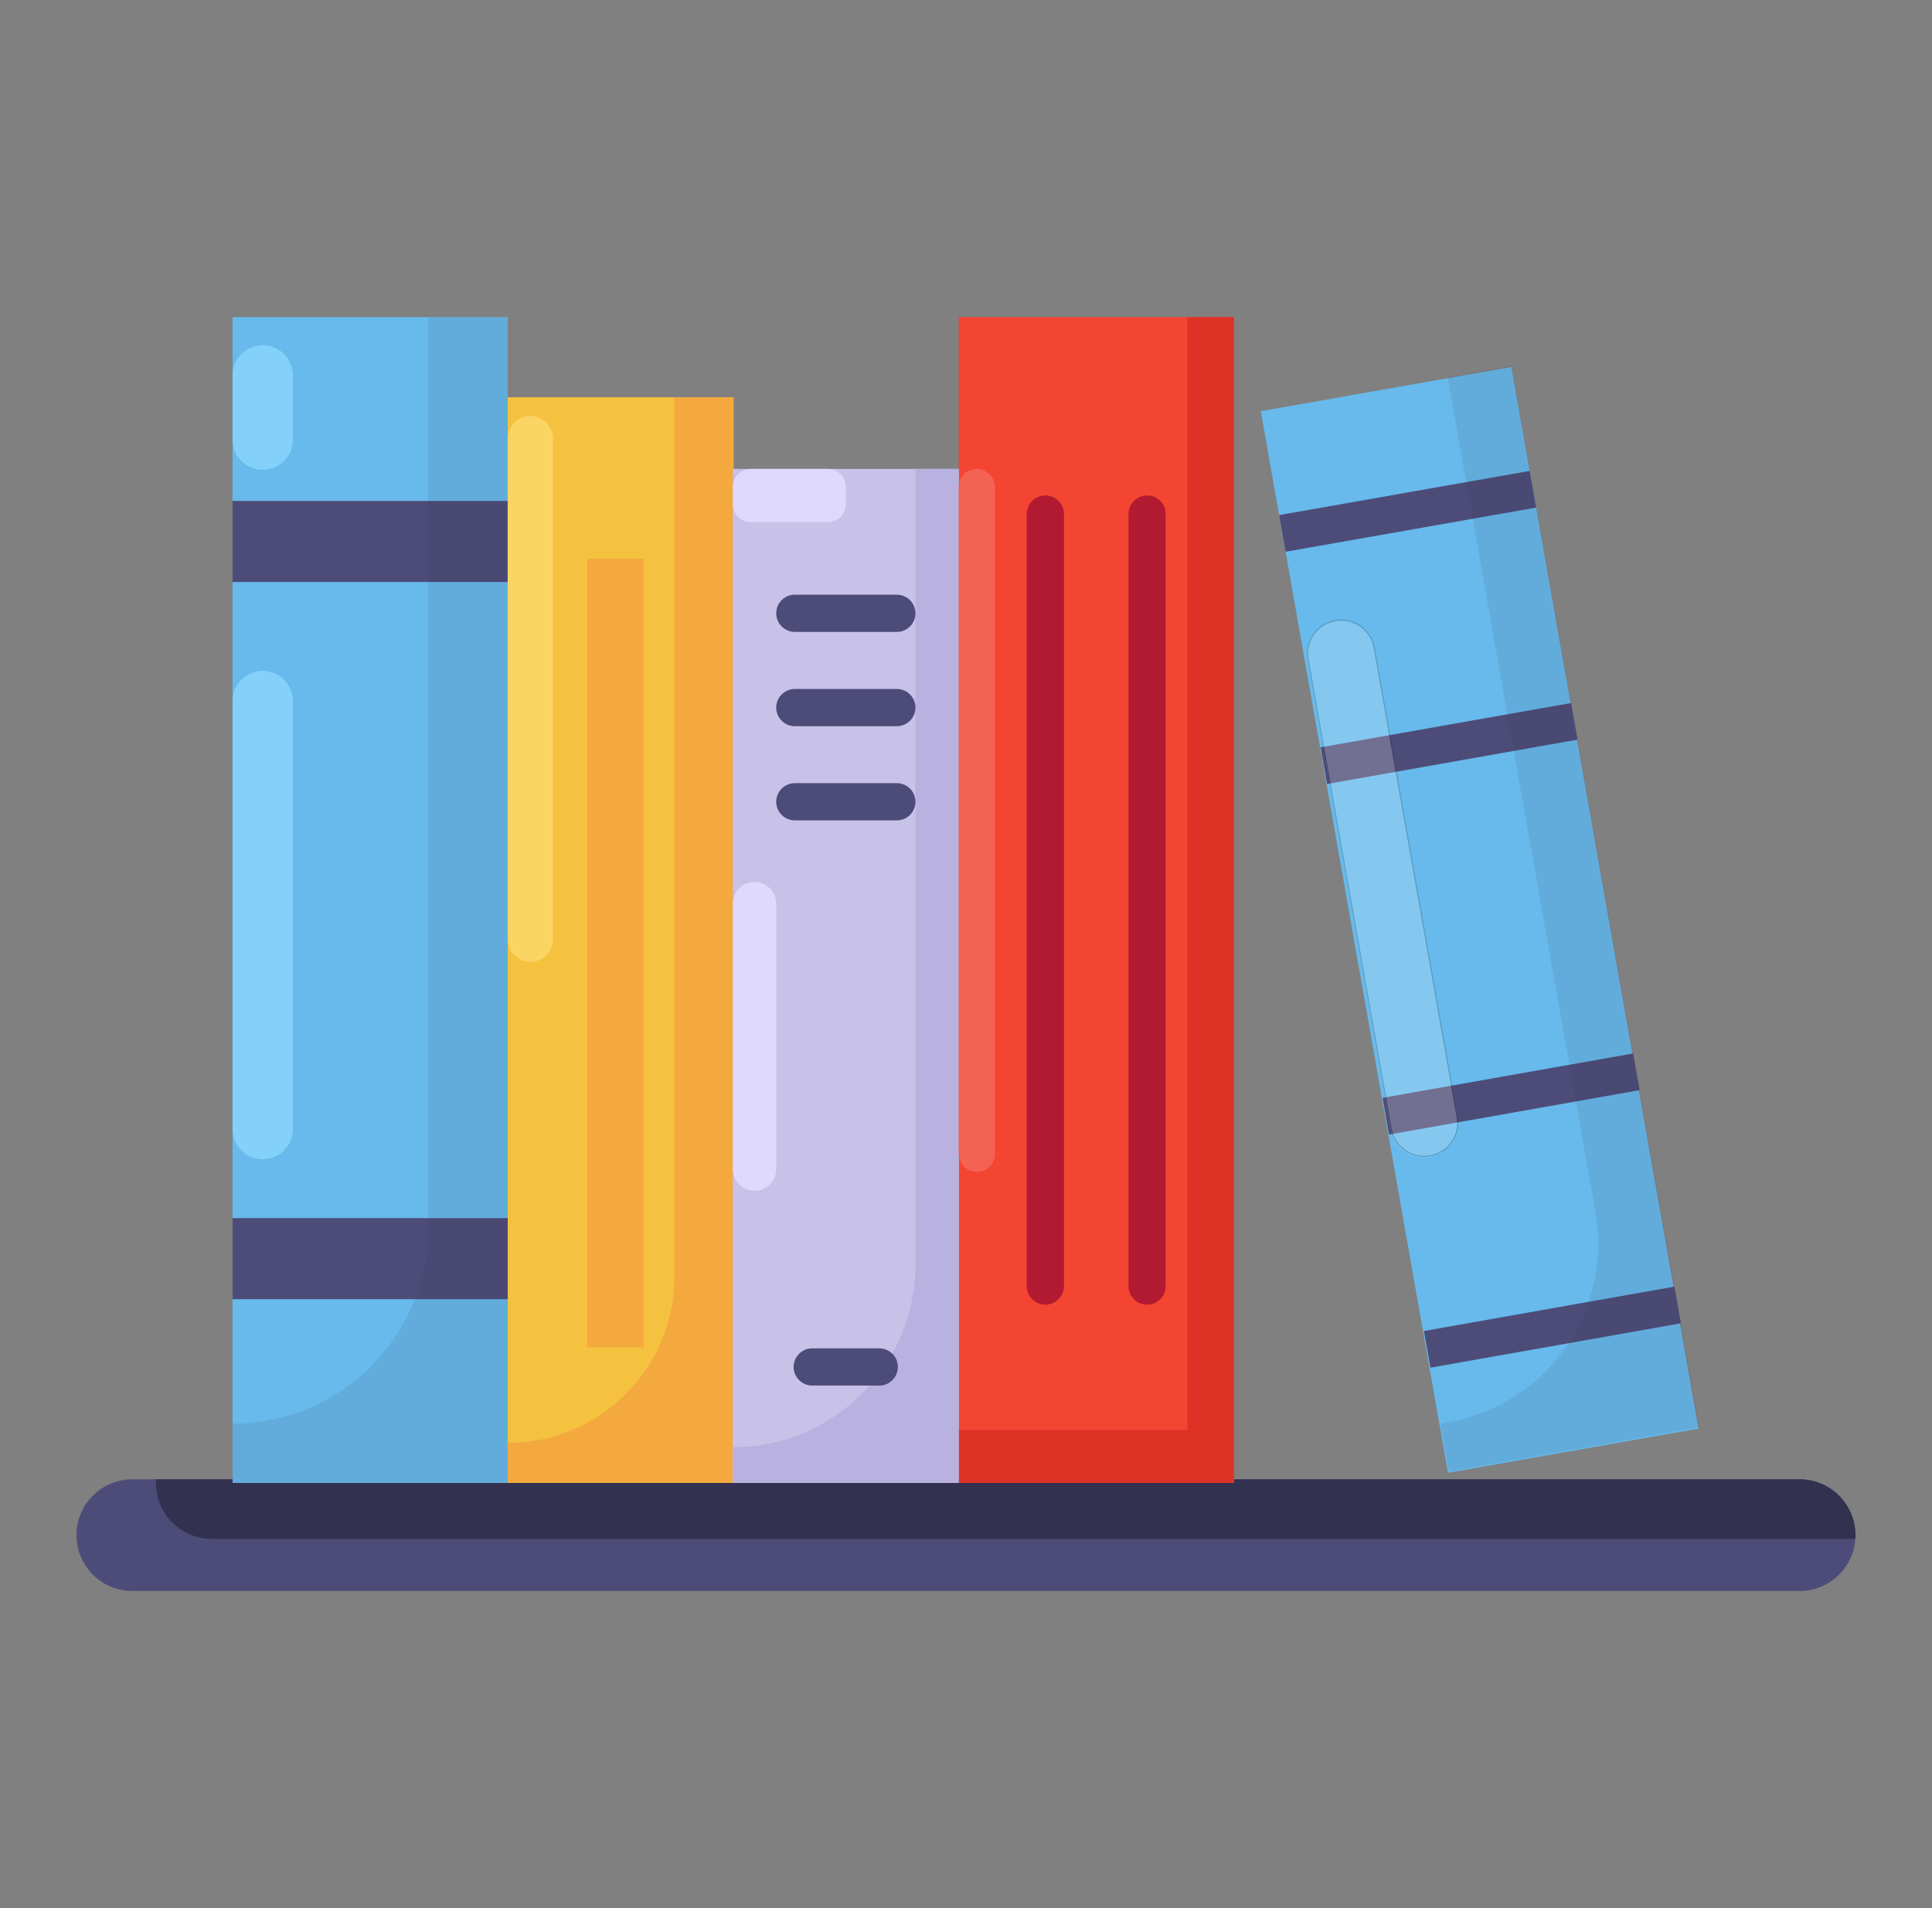 <svg width="81" height="80" viewBox="0 0 81 80" fill="none" xmlns="http://www.w3.org/2000/svg">
<rect x="0" y="0" width="81" height="80" fill="#808080" stroke="none"/>
<path d="M75.449 62.022H5.548C4.255 62.022 3.207 63.07 3.207 64.363V64.364C3.207 65.657 4.255 66.705 5.548 66.705H75.449C76.742 66.705 77.79 65.657 77.79 64.364V64.363C77.79 63.07 76.742 62.022 75.449 62.022Z" fill="#4D4C78"/>
<path d="M75.448 62.022H6.543C6.539 62.072 6.539 62.123 6.539 62.174C6.539 62.481 6.599 62.786 6.716 63.071C6.834 63.355 7.006 63.614 7.223 63.832C7.441 64.05 7.699 64.222 7.984 64.34C8.268 64.458 8.573 64.519 8.881 64.519H77.782C77.786 64.464 77.79 64.414 77.79 64.363C77.79 64.055 77.729 63.751 77.612 63.467C77.494 63.183 77.321 62.925 77.104 62.707C76.887 62.49 76.629 62.317 76.344 62.2C76.06 62.082 75.756 62.022 75.448 62.022Z" fill="#323150"/>
<path d="M63.363 15.386L52.859 17.238L60.708 61.748L71.211 59.896L63.363 15.386Z" fill="#67BAEB"/>
<path d="M21.286 13.296H9.75V62.176H21.286V13.296Z" fill="#67BAEB"/>
<path d="M51.731 13.296H40.195V62.176H51.731V13.296Z" fill="#F44533"/>
<path d="M40.195 62.174H51.731V13.296H49.78V59.957H40.195V62.174Z" fill="#DE3226"/>
<path d="M30.753 16.656H21.285V62.175H30.753V16.656Z" fill="#F4C23F"/>
<path d="M28.278 16.656V53.503C28.278 57.362 25.149 60.496 21.285 60.496V62.174H30.753V16.656H28.278Z" fill="#F4A93F"/>
<path d="M40.194 19.661H30.727V62.176H40.194V19.661Z" fill="#C8C2E9"/>
<path d="M38.379 19.661V53.023C38.379 57.249 34.953 60.675 30.727 60.675V62.174H40.194V19.661H38.379Z" fill="#B9B1E0"/>
<path d="M21.286 21.003H9.75V24.402H21.286V21.003Z" fill="#4D4C78"/>
<path d="M21.286 51.071H9.75V54.47H21.286V51.071Z" fill="#4D4C78"/>
<path d="M26.99 23.43H24.621V56.49H26.99V23.43Z" fill="#F4A93F"/>
<path d="M37.6 26.494H33.324C33.117 26.494 32.918 26.411 32.772 26.265C32.625 26.119 32.543 25.92 32.543 25.713C32.543 25.506 32.625 25.308 32.772 25.161C32.918 25.015 33.117 24.933 33.324 24.933H37.6C37.807 24.933 38.006 25.015 38.152 25.161C38.299 25.308 38.381 25.506 38.381 25.713C38.381 25.92 38.299 26.119 38.152 26.265C38.006 26.411 37.807 26.494 37.6 26.494Z" fill="#4D4C78"/>
<path d="M37.6 30.447H33.324C33.117 30.447 32.918 30.365 32.772 30.218C32.625 30.072 32.543 29.873 32.543 29.666C32.543 29.459 32.625 29.261 32.772 29.115C32.918 28.968 33.117 28.886 33.324 28.886H37.6C37.807 28.886 38.006 28.968 38.152 29.115C38.299 29.261 38.381 29.459 38.381 29.666C38.381 29.873 38.299 30.072 38.152 30.218C38.006 30.365 37.807 30.447 37.6 30.447Z" fill="#4D4C78"/>
<path d="M37.6 34.396H33.324C33.117 34.396 32.918 34.314 32.772 34.168C32.625 34.021 32.543 33.823 32.543 33.616C32.543 33.409 32.625 33.21 32.772 33.064C32.918 32.917 33.117 32.835 33.324 32.835H37.6C37.807 32.835 38.006 32.917 38.152 33.064C38.299 33.21 38.381 33.409 38.381 33.616C38.381 33.823 38.299 34.021 38.152 34.168C38.006 34.314 37.807 34.396 37.6 34.396Z" fill="#4D4C78"/>
<path d="M36.864 58.092H34.054C33.847 58.092 33.648 58.01 33.502 57.863C33.356 57.717 33.273 57.518 33.273 57.311C33.273 57.104 33.356 56.906 33.502 56.759C33.648 56.613 33.847 56.531 34.054 56.531H36.864C37.071 56.531 37.269 56.613 37.416 56.759C37.562 56.906 37.644 57.104 37.644 57.311C37.644 57.518 37.562 57.717 37.416 57.863C37.269 58.01 37.071 58.092 36.864 58.092Z" fill="#4D4C78"/>
<path d="M43.827 54.7C43.621 54.7 43.423 54.617 43.277 54.471C43.13 54.325 43.048 54.127 43.047 53.92V21.553C43.047 21.346 43.129 21.148 43.276 21.001C43.422 20.855 43.62 20.773 43.827 20.773C44.034 20.773 44.233 20.855 44.379 21.001C44.526 21.148 44.608 21.346 44.608 21.553V53.92C44.608 54.023 44.588 54.124 44.548 54.219C44.509 54.313 44.452 54.399 44.379 54.472C44.307 54.544 44.221 54.602 44.126 54.641C44.031 54.68 43.93 54.7 43.827 54.7Z" fill="#B11A31"/>
<path d="M48.093 54.7C47.886 54.7 47.688 54.618 47.541 54.472C47.395 54.325 47.312 54.127 47.312 53.92V21.553C47.312 21.346 47.395 21.148 47.541 21.001C47.688 20.855 47.886 20.773 48.093 20.773C48.3 20.773 48.498 20.855 48.645 21.001C48.791 21.148 48.873 21.346 48.873 21.553V53.92C48.872 54.127 48.79 54.325 48.644 54.471C48.498 54.617 48.3 54.7 48.093 54.7Z" fill="#B11A31"/>
<path d="M70.201 53.943L59.699 55.805L59.972 57.342L70.474 55.481L70.201 53.943Z" fill="#4D4C78"/>
<path d="M64.132 19.744L53.629 21.596L53.9 23.133L64.403 21.281L64.132 19.744Z" fill="#4D4C78"/>
<path d="M66.142 31.009L65.869 29.475L55.367 31.333L55.64 32.87L66.142 31.009Z" fill="#4D4C78"/>
<path d="M68.743 45.706L68.47 44.168L57.965 46.029L58.238 47.567L68.743 45.706Z" fill="#4D4C78"/>
<path opacity="0.1" d="M17.953 51.485V13.296H21.286V62.174H9.75V59.688C14.281 59.688 17.953 56.016 17.953 51.485Z" fill="#323150"/>
<path opacity="0.1" d="M63.368 15.337L60.695 15.813L66.888 50.81C67.622 54.946 64.863 58.896 60.722 59.626L60.387 59.688L60.742 61.702L71.247 59.844L63.368 15.337Z" fill="#323150"/>
<path d="M12.279 29.389C12.279 28.691 11.713 28.125 11.014 28.125C10.316 28.125 9.75 28.691 9.75 29.389V47.339C9.75 48.037 10.316 48.603 11.014 48.603C11.713 48.603 12.279 48.037 12.279 47.339V29.389Z" fill="#83D0FB"/>
<g opacity="0.2">
<path d="M57.605 27.2C57.47 26.433 56.739 25.922 55.973 26.057C55.207 26.192 54.696 26.923 54.831 27.689L58.299 47.362C58.434 48.128 59.165 48.639 59.931 48.504C60.698 48.369 61.209 47.639 61.074 46.872L57.605 27.2Z" fill="white"/>
<path d="M59.708 48.503C59.373 48.503 59.048 48.384 58.791 48.168C58.534 47.952 58.361 47.652 58.304 47.321L54.823 27.649C54.757 27.276 54.841 26.893 55.058 26.583C55.275 26.272 55.605 26.061 55.978 25.994C56.351 25.928 56.736 26.013 57.047 26.231C57.358 26.448 57.57 26.78 57.636 27.153L61.117 46.825C61.183 47.198 61.098 47.581 60.882 47.892C60.665 48.202 60.334 48.413 59.962 48.48C59.878 48.495 59.794 48.503 59.708 48.503ZM56.227 26.014C56.146 26.014 56.065 26.022 55.986 26.037C55.806 26.069 55.635 26.135 55.481 26.233C55.328 26.331 55.195 26.459 55.091 26.608C54.987 26.758 54.913 26.926 54.875 27.104C54.836 27.282 54.833 27.466 54.865 27.645L58.346 47.313C58.411 47.675 58.617 47.997 58.918 48.207C59.219 48.418 59.592 48.501 59.954 48.437C60.133 48.406 60.304 48.339 60.457 48.241C60.611 48.144 60.743 48.017 60.847 47.867C60.951 47.718 61.025 47.55 61.064 47.373C61.103 47.196 61.106 47.012 61.074 46.833L57.593 27.161C57.536 26.84 57.369 26.549 57.119 26.339C56.869 26.129 56.554 26.014 56.227 26.014Z" fill="#231F20"/>
</g>
<path d="M12.279 15.735C12.279 15.036 11.713 14.47 11.014 14.47C10.316 14.47 9.75 15.036 9.75 15.735V18.433C9.75 19.131 10.316 19.698 11.014 19.698C11.713 19.698 12.279 19.131 12.279 18.433V15.735Z" fill="#83D0FB"/>
<path d="M23.182 18.388C23.182 17.864 22.757 17.44 22.233 17.44C21.71 17.44 21.285 17.864 21.285 18.388V39.379C21.285 39.903 21.71 40.327 22.233 40.327C22.757 40.327 23.182 39.903 23.182 39.379V18.388Z" fill="#FAD564"/>
<path d="M31.636 36.98H31.632C31.132 36.98 30.727 37.385 30.727 37.885V49.019C30.727 49.519 31.132 49.924 31.632 49.924H31.636C32.136 49.924 32.541 49.519 32.541 49.019V37.885C32.541 37.385 32.136 36.98 31.636 36.98Z" fill="#DFDAFD"/>
<path d="M34.711 19.661H31.476C31.062 19.661 30.727 19.996 30.727 20.41V21.141C30.727 21.555 31.062 21.89 31.476 21.89H34.711C35.125 21.89 35.46 21.555 35.46 21.141V20.41C35.46 19.996 35.125 19.661 34.711 19.661Z" fill="#DFDAFD"/>
<path d="M40.956 19.661H40.952C40.534 19.661 40.195 20 40.195 20.418V48.373C40.195 48.791 40.534 49.13 40.952 49.13H40.956C41.374 49.13 41.713 48.791 41.713 48.373V20.418C41.713 20 41.374 19.661 40.956 19.661Z" fill="#F46253"/>
</svg>
